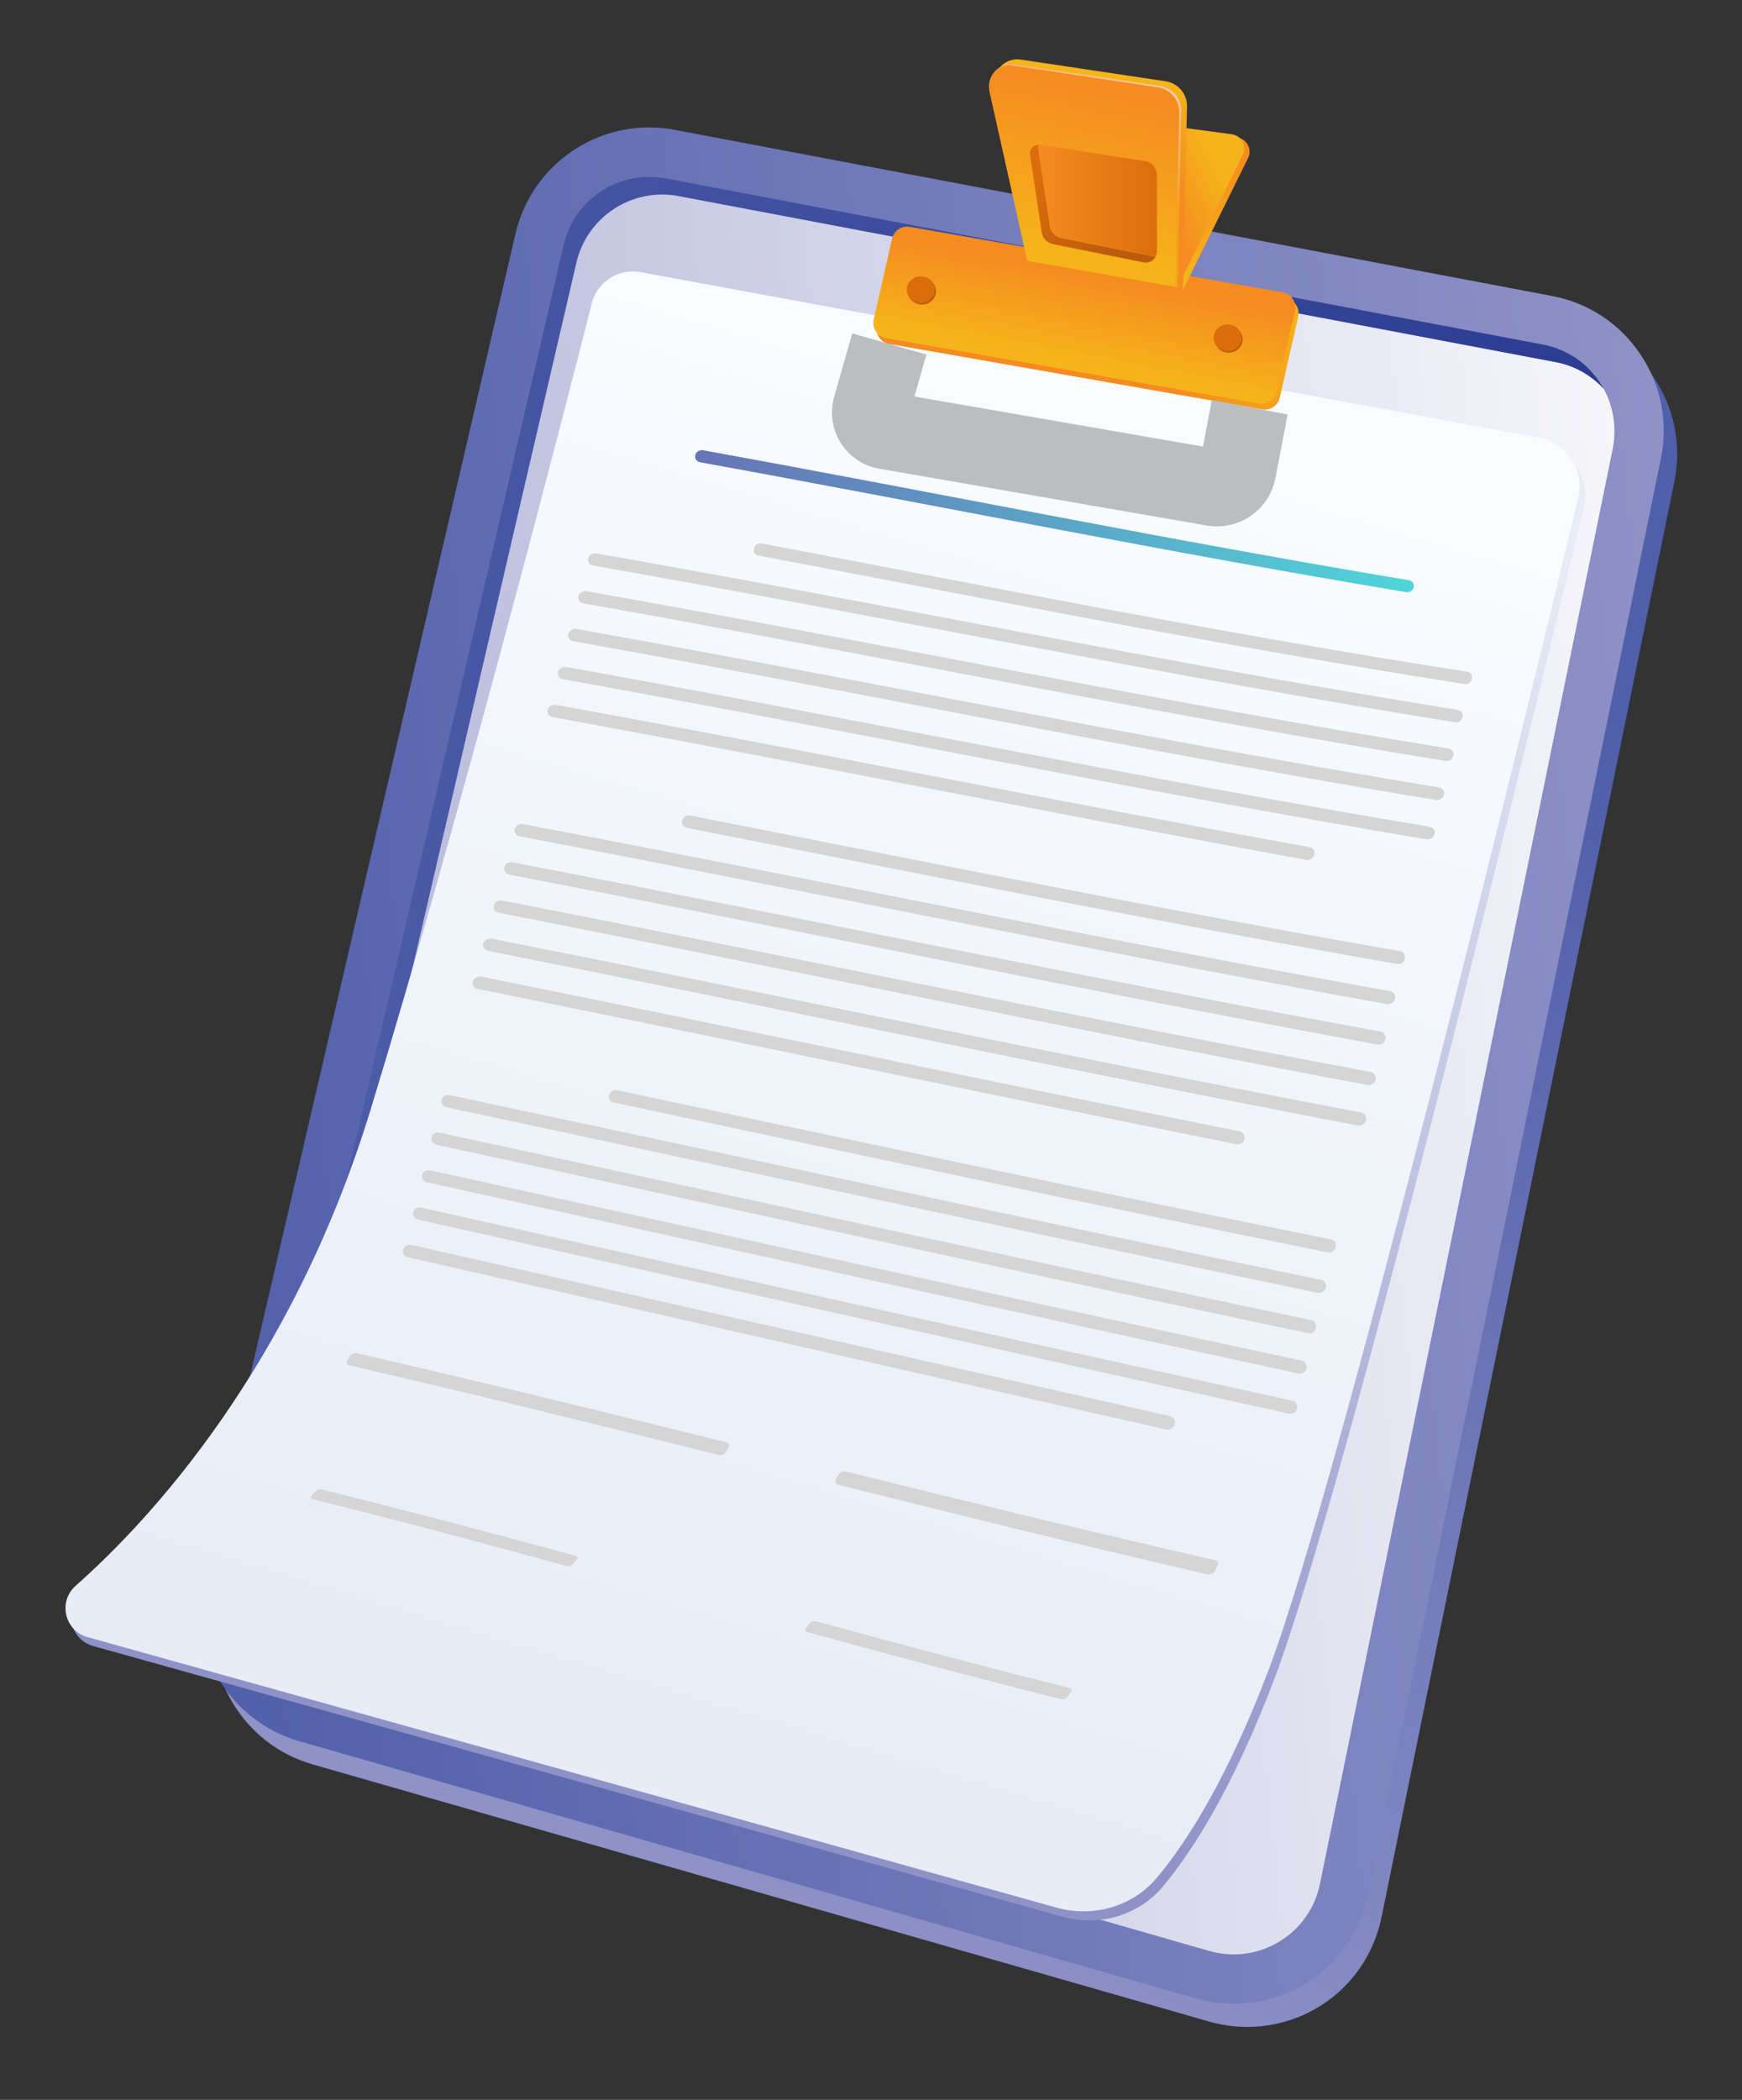 <svg width="117" height="141" viewBox="0 0 117 141" fill="none" xmlns="http://www.w3.org/2000/svg">
<rect x="0" y="0" width="117" height="141" fill="#333333" stroke="none"/>
<g id="Frame 1000003849">
<path id="Vector" d="M84.673 136.056C83.513 136.176 82.345 136.064 81.217 135.744L20.993 118.472C16.297 117.12 13.465 112.336 14.537 107.568L35.513 17.312C36.393 13.432 39.641 10.56 43.593 10.16C44.473 10.072 45.353 10.112 46.225 10.28L105.137 21.432C107.569 21.888 109.673 23.272 111.057 25.32C112.449 27.368 112.945 29.84 112.473 32.264L92.809 128.64C92.025 132.664 88.753 135.648 84.673 136.056Z" fill="url(#paint0_linear_1028_13904)"/>
<path id="Vector_2" d="M83.769 134.504C82.609 134.624 81.441 134.512 80.313 134.192L20.089 116.912C15.393 115.56 12.561 110.776 13.633 106.008L34.609 15.752C35.489 11.872 38.737 9 42.689 8.6C43.569 8.512 44.449 8.552 45.321 8.72L104.233 19.872C106.665 20.328 108.769 21.712 110.153 23.76C111.545 25.808 112.041 28.28 111.569 30.704L91.913 127.088C91.121 131.112 87.849 134.096 83.769 134.504Z" fill="url(#paint1_linear_1028_13904)"/>
<path id="Vector_3" d="M107.713 26.12C106.889 25.232 105.777 24.568 104.481 24.328L45.569 13.176C42.441 12.584 39.401 14.584 38.705 17.688L17.729 107.944C17.401 109.4 17.649 110.872 18.329 112.08C17.017 110.704 16.417 108.712 16.873 106.736L37.849 16.48C38.545 13.376 41.585 11.392 44.713 11.984L103.625 23.136C105.441 23.48 106.897 24.608 107.713 26.12Z" fill="url(#paint2_linear_1028_13904)"/>
<path id="Vector_4" d="M108.328 30.08L88.665 126.448C88.001 129.856 84.552 131.96 81.216 131L21.009 113.72C19.936 113.408 19.024 112.848 18.328 112.072C17.657 110.864 17.409 109.392 17.729 107.936L38.705 17.68C39.401 14.576 42.441 12.576 45.569 13.168L104.48 24.32C105.776 24.56 106.888 25.224 107.712 26.112C108.352 27.28 108.592 28.68 108.328 30.08Z" fill="url(#paint3_linear_1028_13904)"/>
<path id="Vector_5" d="M43.393 18.88L103.745 29.992C105.625 30.336 106.833 32.184 106.385 34.04C103.041 47.944 90.361 100.136 85.609 112.688C82.841 119.992 80.129 124.24 78.113 126.664C76.481 128.624 73.817 129.384 71.361 128.704L6.265 110.528C4.721 110.096 4.265 108.144 5.465 107.08C10.329 102.776 19.969 92.512 25.297 75.04C31.401 55.032 38.073 29.088 40.137 20.952C40.513 19.512 41.929 18.616 43.393 18.88Z" fill="url(#paint4_linear_1028_13904)"/>
<path id="Vector_6" d="M43.008 18.272L103.36 29.384C105.24 29.728 106.448 31.576 106 33.432C102.656 47.336 89.977 99.528 85.225 112.08C82.457 119.384 79.745 123.632 77.728 126.056C76.097 128.016 73.433 128.776 70.977 128.096L5.881 109.928C4.337 109.496 3.881 107.544 5.081 106.48C9.945 102.176 19.584 91.912 24.913 74.44C31.017 54.432 37.688 28.488 39.752 20.352C40.129 18.904 41.544 18.008 43.008 18.272Z" fill="url(#paint5_linear_1028_13904)"/>
<g id="Group">
<path id="Vector_7" d="M59.729 23.096L84.769 27.488C85.313 27.584 85.833 27.24 85.953 26.704L87.193 21.264C87.321 20.688 86.945 20.12 86.361 20.016L61.321 15.624C60.777 15.528 60.257 15.872 60.137 16.408L58.897 21.848C58.769 22.432 59.145 23 59.729 23.096Z" fill="url(#paint6_linear_1028_13904)"/>
<path id="Vector_8" d="M59.513 22.704L84.553 27.096C85.097 27.192 85.617 26.848 85.737 26.312L86.977 20.872C87.105 20.296 86.729 19.728 86.145 19.624L61.105 15.232C60.561 15.136 60.041 15.48 59.921 16.016L58.681 21.456C58.553 22.032 58.929 22.6 59.513 22.704Z" fill="url(#paint7_linear_1028_13904)"/>
<path id="Vector_9" d="M79.673 8.776L83.089 9.232C83.745 9.32 84.121 10.024 83.825 10.616L79.433 19.512L79.673 8.776Z" fill="url(#paint8_linear_1028_13904)"/>
<path id="Vector_10" d="M79.321 8.56L82.737 9.016C83.393 9.104 83.769 9.808 83.473 10.4L79.081 19.296L79.321 8.56Z" fill="url(#paint9_linear_1028_13904)"/>
<path id="Vector_11" d="M69.369 17.2L66.833 5.84C66.601 4.792 67.489 3.84 68.545 4L78.289 5.456C79.129 5.584 79.745 6.312 79.721 7.16L79.465 18.976L69.369 17.2Z" fill="url(#paint10_linear_1028_13904)"/>
<path id="Vector_12" d="M68.993 17.512L66.457 6.152C66.225 5.104 67.113 4.152 68.169 4.312L77.913 5.768C78.753 5.896 79.369 6.624 79.345 7.472L79.089 19.288L68.993 17.512Z" fill="url(#paint11_linear_1028_13904)"/>
<path id="Vector_13" d="M59.729 23.096L58.513 27.368C58.313 28.072 58.769 28.8 59.489 28.92L81.497 32.736C82.257 32.864 82.977 32.368 83.121 31.616L83.937 27.344" stroke="#BBBDBF" stroke-width="5.18" stroke-miterlimit="10"/>
<path id="Vector_14" d="M82.521 23.68C83.043 23.68 83.465 23.279 83.465 22.784C83.465 22.289 83.043 21.888 82.521 21.888C82 21.888 81.577 22.289 81.577 22.784C81.577 23.279 82 23.68 82.521 23.68Z" fill="#BC5B0C"/>
<path id="Vector_15" d="M82.457 23.576C82.978 23.576 83.401 23.175 83.401 22.68C83.401 22.185 82.978 21.784 82.457 21.784C81.935 21.784 81.513 22.185 81.513 22.68C81.513 23.175 81.935 23.576 82.457 23.576Z" fill="#DB6E0B"/>
<path id="Vector_16" d="M61.921 20.448C62.442 20.448 62.865 20.047 62.865 19.552C62.865 19.057 62.442 18.656 61.921 18.656C61.399 18.656 60.977 19.057 60.977 19.552C60.977 20.047 61.399 20.448 61.921 20.448Z" fill="#BC5B0C"/>
<path id="Vector_17" d="M61.849 20.344C62.37 20.344 62.793 19.943 62.793 19.448C62.793 18.953 62.37 18.552 61.849 18.552C61.328 18.552 60.905 18.953 60.905 19.448C60.905 19.943 61.328 20.344 61.849 20.344Z" fill="#DB6E0B"/>
<path id="Vector_18" d="M77.625 17.2C77.489 17.496 77.161 17.696 76.793 17.616L70.729 16.392C70.329 16.312 70.017 15.992 69.969 15.6L69.177 10.376C69.129 10.024 69.409 9.728 69.761 9.728C69.729 9.792 69.713 9.88 69.729 9.96L70.521 15.184C70.569 15.584 70.889 15.896 71.281 15.976L77.361 17.2C77.441 17.216 77.537 17.216 77.625 17.2Z" fill="url(#paint12_linear_1028_13904)"/>
<path id="Vector_19" d="M77.705 11.776V16.88C77.705 17 77.689 17.096 77.625 17.192C77.545 17.208 77.441 17.208 77.361 17.192L71.281 15.968C70.881 15.888 70.569 15.568 70.521 15.176L69.729 9.952C69.713 9.872 69.729 9.784 69.761 9.72H69.841L76.889 10.816C77.361 10.88 77.705 11.296 77.705 11.776Z" fill="url(#paint13_linear_1028_13904)"/>
<path id="Vector_20" opacity="0.57" d="M77.913 5.768L68.169 4.312C67.745 4.248 67.353 4.368 67.041 4.6C67.329 4.432 67.665 4.352 68.025 4.408L77.769 5.864C78.609 5.992 79.225 6.72 79.201 7.568L78.945 19.272L79.081 19.296L79.337 7.48C79.369 6.624 78.753 5.896 77.913 5.768Z" fill="url(#paint14_linear_1028_13904)"/>
</g>
<g id="Group_2">
<path id="Vector_21" d="M98.345 45.928C82.489 43.448 66.721 40.304 50.953 37.304C50.721 37.264 50.577 37.056 50.633 36.84C50.641 36.824 50.641 36.816 50.641 36.8C50.697 36.584 50.929 36.448 51.161 36.488C66.921 39.488 82.689 42.64 98.545 45.104C98.777 45.136 98.921 45.344 98.865 45.56C98.865 45.576 98.857 45.584 98.857 45.6C98.801 45.816 98.577 45.96 98.345 45.928Z" fill="#D5D5D5"/>
<path id="Vector_22" d="M94.433 39.76C78.585 37.12 62.833 33.912 47.025 31.04C46.793 31 46.649 30.792 46.697 30.584C46.697 30.568 46.705 30.56 46.705 30.544C46.753 30.336 46.985 30.192 47.217 30.232C63.025 33.104 78.769 36.32 94.625 38.96C94.857 39 95.001 39.2 94.953 39.408C94.953 39.424 94.945 39.432 94.945 39.448C94.889 39.656 94.657 39.792 94.433 39.76Z" fill="url(#paint15_linear_1028_13904)"/>
<path id="Vector_23" d="M97.705 48.496C78.345 45.392 59.153 41.36 39.841 37.976C39.601 37.936 39.449 37.72 39.505 37.496C39.561 37.272 39.809 37.12 40.049 37.16C59.353 40.536 78.545 44.568 97.897 47.664C98.137 47.704 98.289 47.92 98.233 48.144C98.185 48.376 97.945 48.536 97.705 48.496Z" fill="#D5D5D5"/>
<path id="Vector_24" d="M97.081 51.096C77.713 47.952 58.497 43.928 39.177 40.512C38.937 40.472 38.785 40.256 38.849 40.032C38.905 39.808 39.153 39.656 39.393 39.696C58.713 43.104 77.913 47.128 97.281 50.256C97.521 50.296 97.673 50.512 97.617 50.744C97.561 50.976 97.321 51.136 97.081 51.096Z" fill="#D5D5D5"/>
<path id="Vector_25" d="M96.449 53.72C77.065 50.528 57.833 46.504 38.497 43.056C38.257 43.016 38.105 42.792 38.169 42.568C38.233 42.344 38.473 42.192 38.721 42.232C58.057 45.672 77.273 49.688 96.657 52.872C96.897 52.912 97.049 53.128 96.993 53.36C96.937 53.6 96.689 53.76 96.449 53.72Z" fill="#D5D5D5"/>
<path id="Vector_26" d="M95.817 56.36C76.416 53.112 57.169 49.096 37.809 45.608C37.569 45.568 37.416 45.344 37.48 45.12C37.544 44.896 37.792 44.744 38.032 44.784C57.385 48.256 76.624 52.28 96.016 55.512C96.257 55.552 96.409 55.776 96.353 56.008C96.296 56.24 96.056 56.4 95.817 56.36Z" fill="#D5D5D5"/>
<path id="Vector_27" d="M87.729 57.736C70.833 54.664 54.001 51.232 37.105 48.152C36.865 48.112 36.721 47.896 36.785 47.672C36.785 47.664 36.785 47.664 36.793 47.656C36.857 47.432 37.097 47.288 37.337 47.328C54.233 50.392 71.049 53.824 87.945 56.88C88.185 56.92 88.329 57.144 88.273 57.376C88.273 57.384 88.273 57.384 88.273 57.392C88.209 57.624 87.969 57.784 87.729 57.736Z" fill="#D5D5D5"/>
<g id="Group_3">
<path id="Vector_28" d="M93.826 64.728C77.882 61.936 62.01 58.72 46.138 55.592C45.906 55.544 45.762 55.336 45.818 55.112C45.826 55.096 45.826 55.088 45.826 55.072C45.882 54.856 46.122 54.712 46.354 54.76C62.226 57.88 78.09 61.088 94.026 63.864C94.258 63.904 94.402 64.12 94.346 64.352C94.346 64.368 94.338 64.376 94.338 64.392C94.29 64.616 94.058 64.768 93.826 64.728Z" fill="#D5D5D5"/>
<path id="Vector_29" d="M93.153 67.424C73.689 63.92 54.329 59.856 34.905 56.16C34.665 56.112 34.513 55.896 34.577 55.664C34.641 55.44 34.889 55.288 35.129 55.336C54.553 59.008 73.897 63.072 93.361 66.552C93.601 66.592 93.753 66.824 93.697 67.064C93.641 67.312 93.401 67.472 93.153 67.424Z" fill="#D5D5D5"/>
<path id="Vector_30" d="M92.505 70.136C73.025 66.56 53.641 62.48 34.201 58.728C33.961 58.68 33.809 58.456 33.873 58.232C33.937 58.008 34.185 57.856 34.425 57.904C53.865 61.632 73.241 65.712 92.713 69.264C92.953 69.304 93.105 69.536 93.049 69.776C92.993 70.016 92.745 70.184 92.505 70.136Z" fill="#D5D5D5"/>
<path id="Vector_31" d="M91.857 72.856C72.361 69.208 52.961 65.104 33.497 61.288C33.257 61.24 33.105 61.016 33.169 60.792C33.233 60.568 33.481 60.416 33.721 60.464C53.177 64.256 72.577 68.352 92.065 71.976C92.305 72.024 92.457 72.256 92.401 72.496C92.345 72.736 92.097 72.896 91.857 72.856Z" fill="#D5D5D5"/>
<path id="Vector_32" d="M91.201 75.576C71.697 71.856 52.265 67.72 32.793 63.848C32.553 63.8 32.401 63.576 32.465 63.352C32.529 63.128 32.777 62.984 33.017 63.024C52.489 66.88 71.905 71 91.409 74.696C91.649 74.744 91.801 74.976 91.745 75.216C91.689 75.464 91.441 75.616 91.201 75.576Z" fill="#D5D5D5"/>
<path id="Vector_33" d="M83.041 76.832C66.041 73.424 49.081 69.84 32.081 66.4C31.841 66.352 31.697 66.128 31.753 65.912C31.753 65.904 31.753 65.904 31.761 65.896C31.825 65.672 32.065 65.536 32.305 65.576C49.297 68.992 66.257 72.576 83.249 75.96C83.489 76.008 83.641 76.24 83.585 76.472C83.585 76.48 83.585 76.48 83.585 76.488C83.529 76.728 83.281 76.88 83.041 76.832Z" fill="#D5D5D5"/>
</g>
<g id="Group_4">
<path id="Vector_34" d="M89.177 84.096C73.169 80.856 57.193 77.432 41.225 74.032C40.993 73.984 40.849 73.768 40.905 73.552C40.913 73.536 40.913 73.528 40.913 73.512C40.969 73.296 41.209 73.16 41.441 73.208C57.417 76.592 73.385 80 89.393 83.224C89.625 83.272 89.769 83.496 89.713 83.728C89.713 83.744 89.705 83.752 89.705 83.768C89.641 83.992 89.409 84.144 89.177 84.096Z" fill="#D5D5D5"/>
<path id="Vector_35" d="M88.505 86.808C68.977 82.76 49.489 78.504 29.985 74.352C29.745 74.304 29.593 74.072 29.649 73.848C29.705 73.624 29.953 73.48 30.201 73.536C49.705 77.664 69.193 81.912 88.721 85.936C88.961 85.984 89.113 86.224 89.057 86.464C88.993 86.704 88.745 86.856 88.505 86.808Z" fill="#D5D5D5"/>
<path id="Vector_36" d="M87.849 89.52C68.321 85.384 48.833 81.096 29.329 76.872C29.089 76.816 28.929 76.592 28.985 76.368C29.041 76.144 29.289 76.008 29.529 76.056C49.033 80.256 68.521 84.536 88.049 88.64C88.289 88.688 88.441 88.928 88.385 89.168C88.345 89.416 88.097 89.576 87.849 89.52Z" fill="#D5D5D5"/>
<path id="Vector_37" d="M87.201 92.224C67.689 88.008 48.193 83.688 28.697 79.392C28.449 79.336 28.297 79.112 28.353 78.888C28.409 78.664 28.657 78.528 28.897 78.584C48.401 82.856 67.889 87.168 87.409 91.36C87.649 91.416 87.801 91.648 87.745 91.888C87.689 92.128 87.449 92.28 87.201 92.224Z" fill="#D5D5D5"/>
<path id="Vector_38" d="M86.561 94.92C67.065 90.616 47.577 86.264 28.089 81.896C27.849 81.84 27.689 81.616 27.745 81.392C27.801 81.168 28.041 81.032 28.289 81.088C47.777 85.432 67.265 89.776 86.777 94.048C87.017 94.104 87.169 94.336 87.113 94.576C87.049 94.824 86.801 94.968 86.561 94.92Z" fill="#D5D5D5"/>
<path id="Vector_39" d="M78.313 95.984C61.321 92.16 44.353 88.256 27.369 84.416C27.129 84.36 27.001 84.136 27.073 83.912C27.073 83.904 27.073 83.904 27.081 83.896C27.153 83.672 27.401 83.536 27.641 83.592C44.625 87.424 61.601 91.28 78.593 95.088C78.833 95.144 78.977 95.384 78.905 95.624C78.905 95.632 78.905 95.632 78.897 95.64C78.809 95.88 78.553 96.032 78.313 95.984Z" fill="#D5D5D5"/>
</g>
<g id="Group_5">
<path id="Vector_40" d="M81.129 105.72C71.297 103.44 66.29 102.184 56.289 99.696C56.121 99.656 56.057 99.48 56.154 99.312C56.218 99.2 56.249 99.144 56.306 99.032C56.401 98.864 56.609 98.76 56.785 98.8C66.778 101.264 71.785 102.504 81.618 104.768C81.785 104.808 81.85 104.984 81.754 105.168C81.689 105.288 81.665 105.344 81.602 105.464C81.513 105.648 81.297 105.76 81.129 105.72Z" fill="#D5D5D5"/>
<path id="Vector_41" d="M71.273 114.096C64.521 112.392 61.089 111.464 54.225 109.584C54.081 109.544 54.041 109.424 54.129 109.312C54.233 109.192 54.281 109.128 54.385 109C54.473 108.888 54.665 108.824 54.809 108.864C61.665 110.72 65.089 111.648 71.833 113.344C71.969 113.376 72.017 113.504 71.929 113.624C71.833 113.752 71.785 113.816 71.689 113.944C71.601 114.072 71.409 114.136 71.273 114.096Z" fill="#D5D5D5"/>
</g>
<g id="Group_6">
<path id="Vector_42" d="M48.289 97.704C38.289 95.216 33.281 93.96 23.457 91.68C23.289 91.64 23.233 91.48 23.329 91.328C23.393 91.224 23.425 91.176 23.489 91.072C23.585 90.92 23.801 90.824 23.969 90.864C33.785 93.136 38.793 94.376 48.785 96.84C48.953 96.88 49.017 97.048 48.921 97.216C48.857 97.328 48.825 97.376 48.761 97.488C48.681 97.648 48.465 97.752 48.289 97.704Z" fill="#D5D5D5"/>
<path id="Vector_43" d="M38.025 105.144C31.169 103.272 27.737 102.352 21.001 100.664C20.865 100.632 20.825 100.52 20.929 100.416C21.033 100.304 21.089 100.248 21.201 100.136C21.297 100.032 21.489 99.976 21.633 100.016C28.369 101.696 31.785 102.616 38.641 104.464C38.785 104.504 38.825 104.624 38.729 104.728C38.625 104.848 38.569 104.904 38.465 105.024C38.361 105.128 38.169 105.184 38.025 105.144Z" fill="#D5D5D5"/>
</g>
</g>
</g>
<defs>
<linearGradient id="paint0_linear_1028_13904" x1="83.277" y1="38.352" x2="37.592" y2="121.339" gradientUnits="userSpaceOnUse">
<stop stop-color="#505FAA"/>
<stop offset="1" stop-color="#8F92C7"/>
</linearGradient>
<linearGradient id="paint1_linear_1028_13904" x1="10.252" y1="76.843" x2="115.534" y2="66.34" gradientUnits="userSpaceOnUse">
<stop stop-color="#505FAA"/>
<stop offset="1" stop-color="#8F92C7"/>
</linearGradient>
<linearGradient id="paint2_linear_1028_13904" x1="12.283" y1="63.831" x2="110.509" y2="54.032" gradientUnits="userSpaceOnUse">
<stop stop-color="#505FAA"/>
<stop offset="1" stop-color="#2C3C91"/>
</linearGradient>
<linearGradient id="paint3_linear_1028_13904" x1="14.355" y1="77.076" x2="112.298" y2="67.305" gradientUnits="userSpaceOnUse">
<stop stop-color="#B0B3D7"/>
<stop offset="1" stop-color="#F5F5FA"/>
</linearGradient>
<linearGradient id="paint4_linear_1028_13904" x1="70.595" y1="25.885" x2="43.633" y2="116.083" gradientUnits="userSpaceOnUse">
<stop stop-color="#E7EDF7"/>
<stop offset="1" stop-color="#8F92C7"/>
</linearGradient>
<linearGradient id="paint5_linear_1028_13904" x1="70.208" y1="25.278" x2="43.246" y2="115.477" gradientUnits="userSpaceOnUse">
<stop stop-color="#F9FCFF"/>
<stop offset="1" stop-color="#E7EDF7"/>
</linearGradient>
<linearGradient id="paint6_linear_1028_13904" x1="75.617" y1="20.228" x2="84.97" y2="15.369" gradientUnits="userSpaceOnUse">
<stop stop-color="#F58B21"/>
<stop offset="1" stop-color="#F5B419"/>
</linearGradient>
<linearGradient id="paint7_linear_1028_13904" x1="73.352" y1="18.492" x2="72.228" y2="24.345" gradientUnits="userSpaceOnUse">
<stop stop-color="#F58B21"/>
<stop offset="1" stop-color="#F5B419"/>
</linearGradient>
<linearGradient id="paint8_linear_1028_13904" x1="83.48" y1="10.474" x2="77.614" y2="15.962" gradientUnits="userSpaceOnUse">
<stop stop-color="#F58B21"/>
<stop offset="1" stop-color="#F5B419"/>
</linearGradient>
<linearGradient id="paint9_linear_1028_13904" x1="78.298" y1="14.37" x2="82.495" y2="12.323" gradientUnits="userSpaceOnUse">
<stop stop-color="#F58B21"/>
<stop offset="1" stop-color="#F5B419"/>
</linearGradient>
<linearGradient id="paint10_linear_1028_13904" x1="75.075" y1="14.024" x2="73.307" y2="7.291" gradientUnits="userSpaceOnUse">
<stop stop-color="#F58B21"/>
<stop offset="1" stop-color="#F5B419"/>
</linearGradient>
<linearGradient id="paint11_linear_1028_13904" x1="74.16" y1="6.112" x2="71.733" y2="17.127" gradientUnits="userSpaceOnUse">
<stop stop-color="#F58B21"/>
<stop offset="1" stop-color="#F5B419"/>
</linearGradient>
<linearGradient id="paint12_linear_1028_13904" x1="74.333" y1="17.279" x2="70.399" y2="11.439" gradientUnits="userSpaceOnUse">
<stop stop-color="#BC5B0C"/>
<stop offset="1" stop-color="#DB6E0B"/>
</linearGradient>
<linearGradient id="paint13_linear_1028_13904" x1="69.709" y1="13.465" x2="77.706" y2="13.465" gradientUnits="userSpaceOnUse">
<stop stop-color="#F58B21"/>
<stop offset="1" stop-color="#DB6E0B"/>
</linearGradient>
<linearGradient id="paint14_linear_1028_13904" x1="76.21" y1="5.163" x2="73.122" y2="11.82" gradientUnits="userSpaceOnUse">
<stop stop-color="#F9F9F9"/>
<stop offset="1" stop-color="#F5961F"/>
</linearGradient>
<linearGradient id="paint15_linear_1028_13904" x1="46.69" y1="34.994" x2="94.959" y2="34.994" gradientUnits="userSpaceOnUse">
<stop stop-color="#6773B5"/>
<stop offset="1" stop-color="#50D5D8"/>
</linearGradient>
</defs>
</svg>

